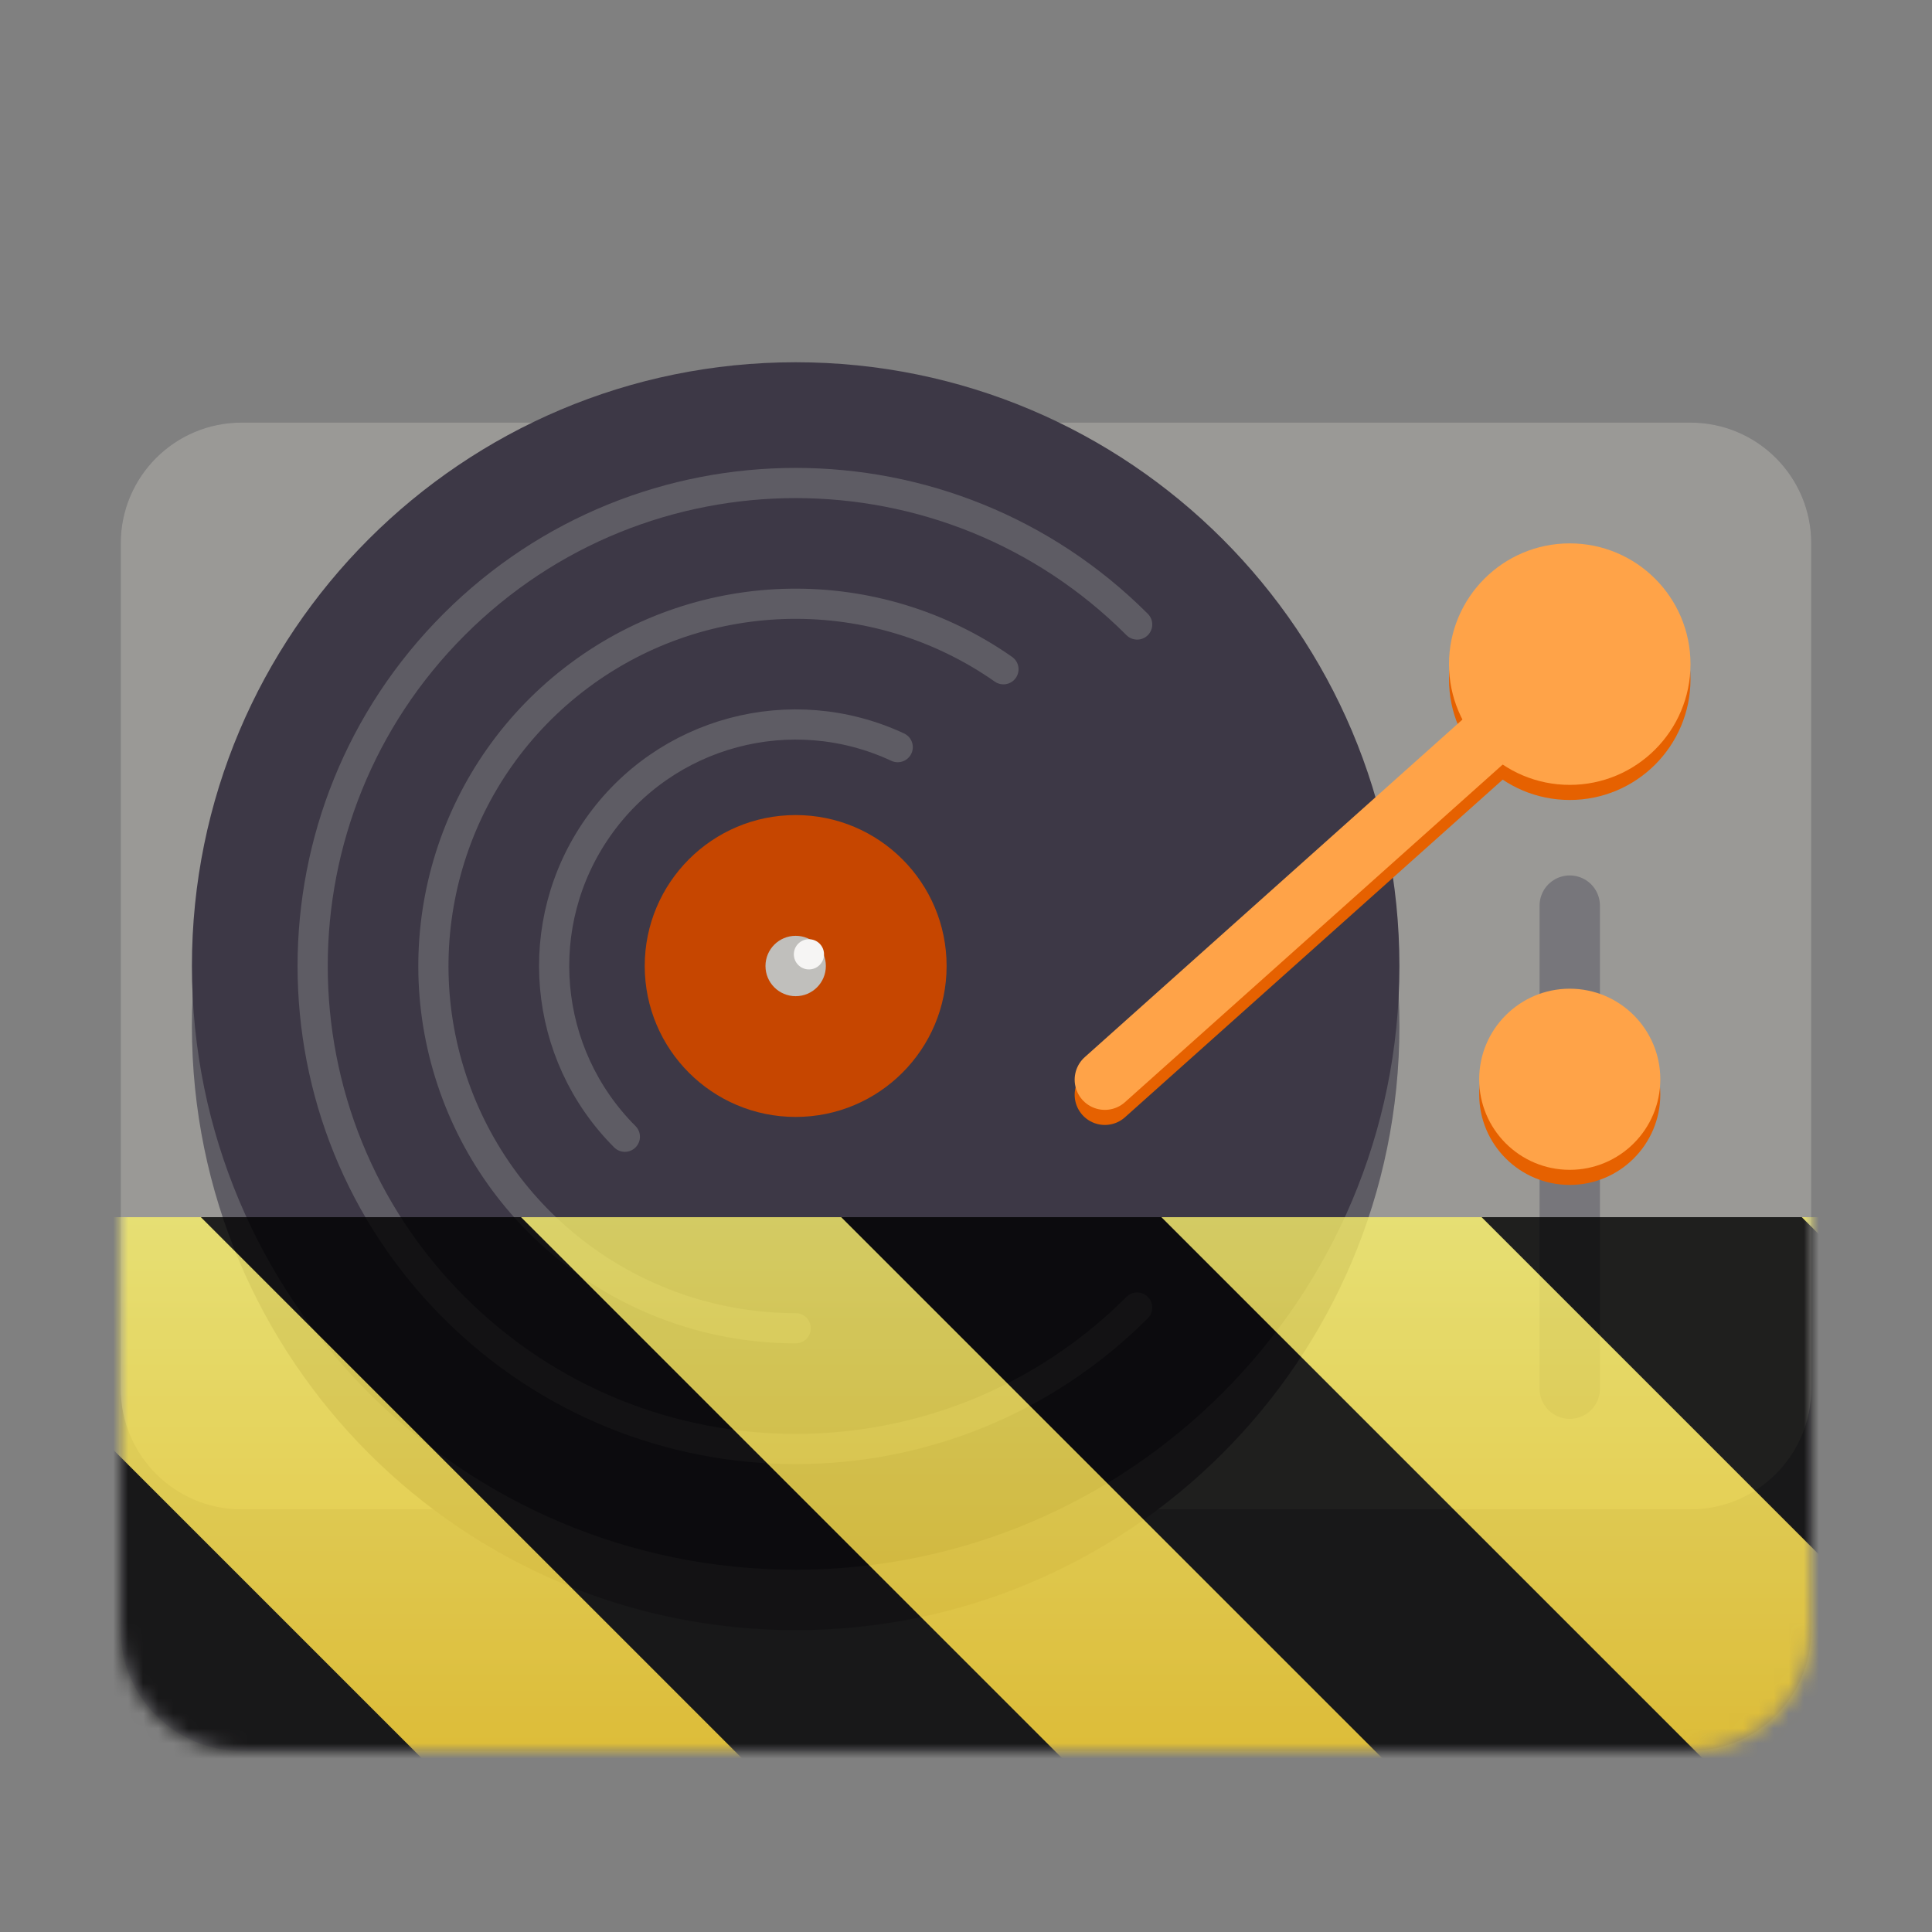 <?xml version="1.0" encoding="UTF-8"?>
<svg height="128px" viewBox="0 0 128 128" width="128px" xmlns="http://www.w3.org/2000/svg" xmlns:xlink="http://www.w3.org/1999/xlink">
    <rect x="0" y="0" width="128" height="128" fill="#808080" stroke="none"/>
    <filter id="a" height="100%" width="100%" x="0%" y="0%">
        <feColorMatrix color-interpolation-filters="sRGB" values="0 0 0 0 1 0 0 0 0 1 0 0 0 0 1 0 0 0 1 0"/>
    </filter>
    <clipPath id="b">
        <rect height="128" width="128"/>
    </clipPath>
    <clipPath id="c">
        <rect height="128" width="128"/>
    </clipPath>
    <mask id="d">
        <g filter="url(#a)">
            <g clip-path="url(#c)" filter="url(#a)">
                <g clip-path="url(#b)">
                    <path d="m 16 28 h 96 c 4.418 0 8 3.582 8 8 v 72 c 0 4.418 -3.582 8 -8 8 h -96 c -4.418 0 -8 -3.582 -8 -8 v -72 c 0 -4.418 3.582 -8 8 -8 z m 0 0" fill="#77767b"/>
                    <path d="m 16 28 h 96 c 4.418 0 8 3.582 8 8 v 56 c 0 4.418 -3.582 8 -8 8 h -96 c -4.418 0 -8 -3.582 -8 -8 v -56 c 0 -4.418 3.582 -8 8 -8 z m 0 0" fill="#9a9996"/>
                    <path d="m 92.715 68 c 0 22.094 -17.91 40 -40 40 c -22.094 0 -40 -17.906 -40 -40 c 0 -22.09 17.906 -40 40 -40 c 22.09 0 40 17.91 40 40 z m 0 0" fill="#5e5c64"/>
                    <path d="m 92.715 64 c 0 22.094 -17.91 40 -40 40 c -22.094 0 -40 -17.906 -40 -40 c 0 -22.09 17.906 -40 40 -40 c 22.09 0 40 17.91 40 40 z m 0 0" fill="#3d3846"/>
                    <path d="m 62.715 64 c 0 5.523 -4.477 10 -10 10 c -5.523 0 -10 -4.477 -10 -10 s 4.477 -10 10 -10 c 5.523 0 10 4.477 10 10 z m 0 0" fill="#c64600"/>
                    <path d="m 54.715 64 c 0 1.105 -0.895 2 -2 2 c -1.105 0 -2 -0.895 -2 -2 s 0.895 -2 2 -2 c 1.105 0 2 0.895 2 2 z m 0 0" fill="#c0bfbc"/>
                    <path d="m 54.594 63.227 c 0 0.551 -0.445 1 -1 1 c -0.551 0 -1 -0.449 -1 -1 c 0 -0.555 0.449 -1 1 -1 c 0.555 0 1 0.445 1 1 z m 0 0" fill="#f6f5f4"/>
                    <path d="m 75.34 86.629 c -12.496 12.496 -32.758 12.496 -45.254 0 c -12.496 -12.496 -12.496 -32.758 0 -45.254 c 12.496 -12.5 32.758 -12.5 45.254 0" fill="none" stroke="#5e5c64" stroke-linecap="round" stroke-width="2"/>
                    <path d="m 52.715 88 c -10.348 0 -19.527 -6.629 -22.781 -16.449 c -3.254 -9.82 0.148 -20.621 8.449 -26.801 c 8.297 -6.18 19.621 -6.344 28.098 -0.41" fill="none" stroke="#5e5c64" stroke-linecap="round" stroke-width="2"/>
                    <path d="m 41.398 75.312 c -5.488 -5.488 -6.246 -14.129 -1.789 -20.488 c 4.453 -6.363 12.828 -8.605 19.867 -5.324" fill="none" stroke="#5e5c64" stroke-linecap="round" stroke-width="2"/>
                    <path d="m 112 45 c 0 4.418 -3.582 8 -8 8 s -8 -3.582 -8 -8 s 3.582 -8 8 -8 s 8 3.582 8 8 z m 0 0" fill="#e66100"/>
                    <path d="m 104 45 l -30.801 27.531" fill="#ffa348" stroke="#e66100" stroke-linecap="round" stroke-width="4"/>
                    <path d="m 112 44 c 0 4.418 -3.582 8 -8 8 s -8 -3.582 -8 -8 s 3.582 -8 8 -8 s 8 3.582 8 8 z m 0 0" fill="#ffa348"/>
                    <path d="m 104 44 l -30.801 27.531" fill="#ffa348" stroke="#ffa348" stroke-linecap="round" stroke-width="4"/>
                    <path d="m 104 60 v 32" fill="none" stroke="#77767b" stroke-linecap="round" stroke-width="4"/>
                    <path d="m 110 72.504 c 0 3.316 -2.688 6 -6 6 s -6 -2.684 -6 -6 c 0 -3.312 2.688 -6 6 -6 s 6 2.688 6 6 z m 0 0" fill="#e66100"/>
                    <path d="m 110 71.504 c 0 3.316 -2.688 6 -6 6 s -6 -2.684 -6 -6 c 0 -3.312 2.688 -6 6 -6 s 6 2.688 6 6 z m 0 0" fill="#ffa348"/>
                </g>
            </g>
        </g>
    </mask>
    <mask id="e">
        <g filter="url(#a)">
            <rect fill-opacity="0.8" height="184.32" width="184.32" x="-28.16" y="-28.16"/>
        </g>
    </mask>
    <linearGradient id="f" gradientTransform="matrix(0 0.37 -0.985 0 295.385 -30.36)" gradientUnits="userSpaceOnUse" x1="300" x2="428" y1="235" y2="235">
        <stop offset="0" stop-color="#f9f06b"/>
        <stop offset="1" stop-color="#f5c211"/>
    </linearGradient>
    <clipPath id="g">
        <rect height="128" width="128"/>
    </clipPath>
    <clipPath id="h">
        <rect height="128" width="128"/>
    </clipPath>
    <path d="m 16 28 h 96 c 4.418 0 8 3.582 8 8 v 72 c 0 4.418 -3.582 8 -8 8 h -96 c -4.418 0 -8 -3.582 -8 -8 v -72 c 0 -4.418 3.582 -8 8 -8 z m 0 0" fill="#77767b"/>
    <path d="m 16 28 h 96 c 4.418 0 8 3.582 8 8 v 56 c 0 4.418 -3.582 8 -8 8 h -96 c -4.418 0 -8 -3.582 -8 -8 v -56 c 0 -4.418 3.582 -8 8 -8 z m 0 0" fill="#9a9996"/>
    <path d="m 92.715 68 c 0 22.094 -17.91 40 -40 40 c -22.094 0 -40 -17.906 -40 -40 c 0 -22.09 17.906 -40 40 -40 c 22.09 0 40 17.91 40 40 z m 0 0" fill="#5e5c64"/>
    <path d="m 92.715 64 c 0 22.094 -17.91 40 -40 40 c -22.094 0 -40 -17.906 -40 -40 c 0 -22.09 17.906 -40 40 -40 c 22.09 0 40 17.91 40 40 z m 0 0" fill="#3d3846"/>
    <path d="m 62.715 64 c 0 5.523 -4.477 10 -10 10 c -5.523 0 -10 -4.477 -10 -10 s 4.477 -10 10 -10 c 5.523 0 10 4.477 10 10 z m 0 0" fill="#c64600"/>
    <path d="m 54.715 64 c 0 1.105 -0.895 2 -2 2 c -1.105 0 -2 -0.895 -2 -2 s 0.895 -2 2 -2 c 1.105 0 2 0.895 2 2 z m 0 0" fill="#c0bfbc"/>
    <path d="m 54.594 63.227 c 0 0.551 -0.445 1 -1 1 c -0.551 0 -1 -0.449 -1 -1 c 0 -0.555 0.449 -1 1 -1 c 0.555 0 1 0.445 1 1 z m 0 0" fill="#f6f5f4"/>
    <g fill="none" stroke="#5e5c64" stroke-linecap="round" stroke-width="2">
        <path d="m 75.34 86.629 c -12.496 12.496 -32.758 12.496 -45.254 0 c -12.496 -12.496 -12.496 -32.758 0 -45.254 c 12.496 -12.5 32.758 -12.5 45.254 0"/>
        <path d="m 52.715 88 c -10.348 0 -19.527 -6.629 -22.781 -16.449 c -3.254 -9.82 0.148 -20.621 8.449 -26.801 c 8.297 -6.18 19.621 -6.344 28.098 -0.41"/>
        <path d="m 41.398 75.312 c -5.488 -5.488 -6.246 -14.129 -1.789 -20.488 c 4.453 -6.363 12.828 -8.605 19.867 -5.324"/>
    </g>
    <path d="m 112 45 c 0 4.418 -3.582 8 -8 8 s -8 -3.582 -8 -8 s 3.582 -8 8 -8 s 8 3.582 8 8 z m 0 0" fill="#e66100"/>
    <path d="m 104 45 l -30.801 27.531" fill="#ffa348" stroke="#e66100" stroke-linecap="round" stroke-width="4"/>
    <path d="m 112 44 c 0 4.418 -3.582 8 -8 8 s -8 -3.582 -8 -8 s 3.582 -8 8 -8 s 8 3.582 8 8 z m 0 0" fill="#ffa348"/>
    <path d="m 104 44 l -30.801 27.531" fill="#ffa348" stroke="#ffa348" stroke-linecap="round" stroke-width="4"/>
    <path d="m 104 60 v 32" fill="none" stroke="#77767b" stroke-linecap="round" stroke-width="4"/>
    <path d="m 110 72.504 c 0 3.316 -2.688 6 -6 6 s -6 -2.684 -6 -6 c 0 -3.312 2.688 -6 6 -6 s 6 2.688 6 6 z m 0 0" fill="#e66100"/>
    <path d="m 110 71.504 c 0 3.316 -2.688 6 -6 6 s -6 -2.684 -6 -6 c 0 -3.312 2.688 -6 6 -6 s 6 2.688 6 6 z m 0 0" fill="#ffa348"/>
    <g mask="url(#d)">
        <g clip-path="url(#h)">
            <g mask="url(#e)">
                <g clip-path="url(#g)">
                    <path d="m 128 80.641 v 47.359 h -128 v -47.359 z m 0 0" fill="url(#f)"/>
                    <path d="m 13.309 80.641 l 47.355 47.359 h 21.215 l -47.359 -47.359 z m 42.422 0 l 47.363 47.359 h 21.215 l -47.363 -47.359 z m 42.43 0 l 29.84 29.84 v -21.211 l -8.629 -8.629 z m -98.16 7.906 v 21.215 l 18.238 18.238 h 21.215 z m 0 0"/>
                </g>
            </g>
        </g>
    </g>
</svg>
